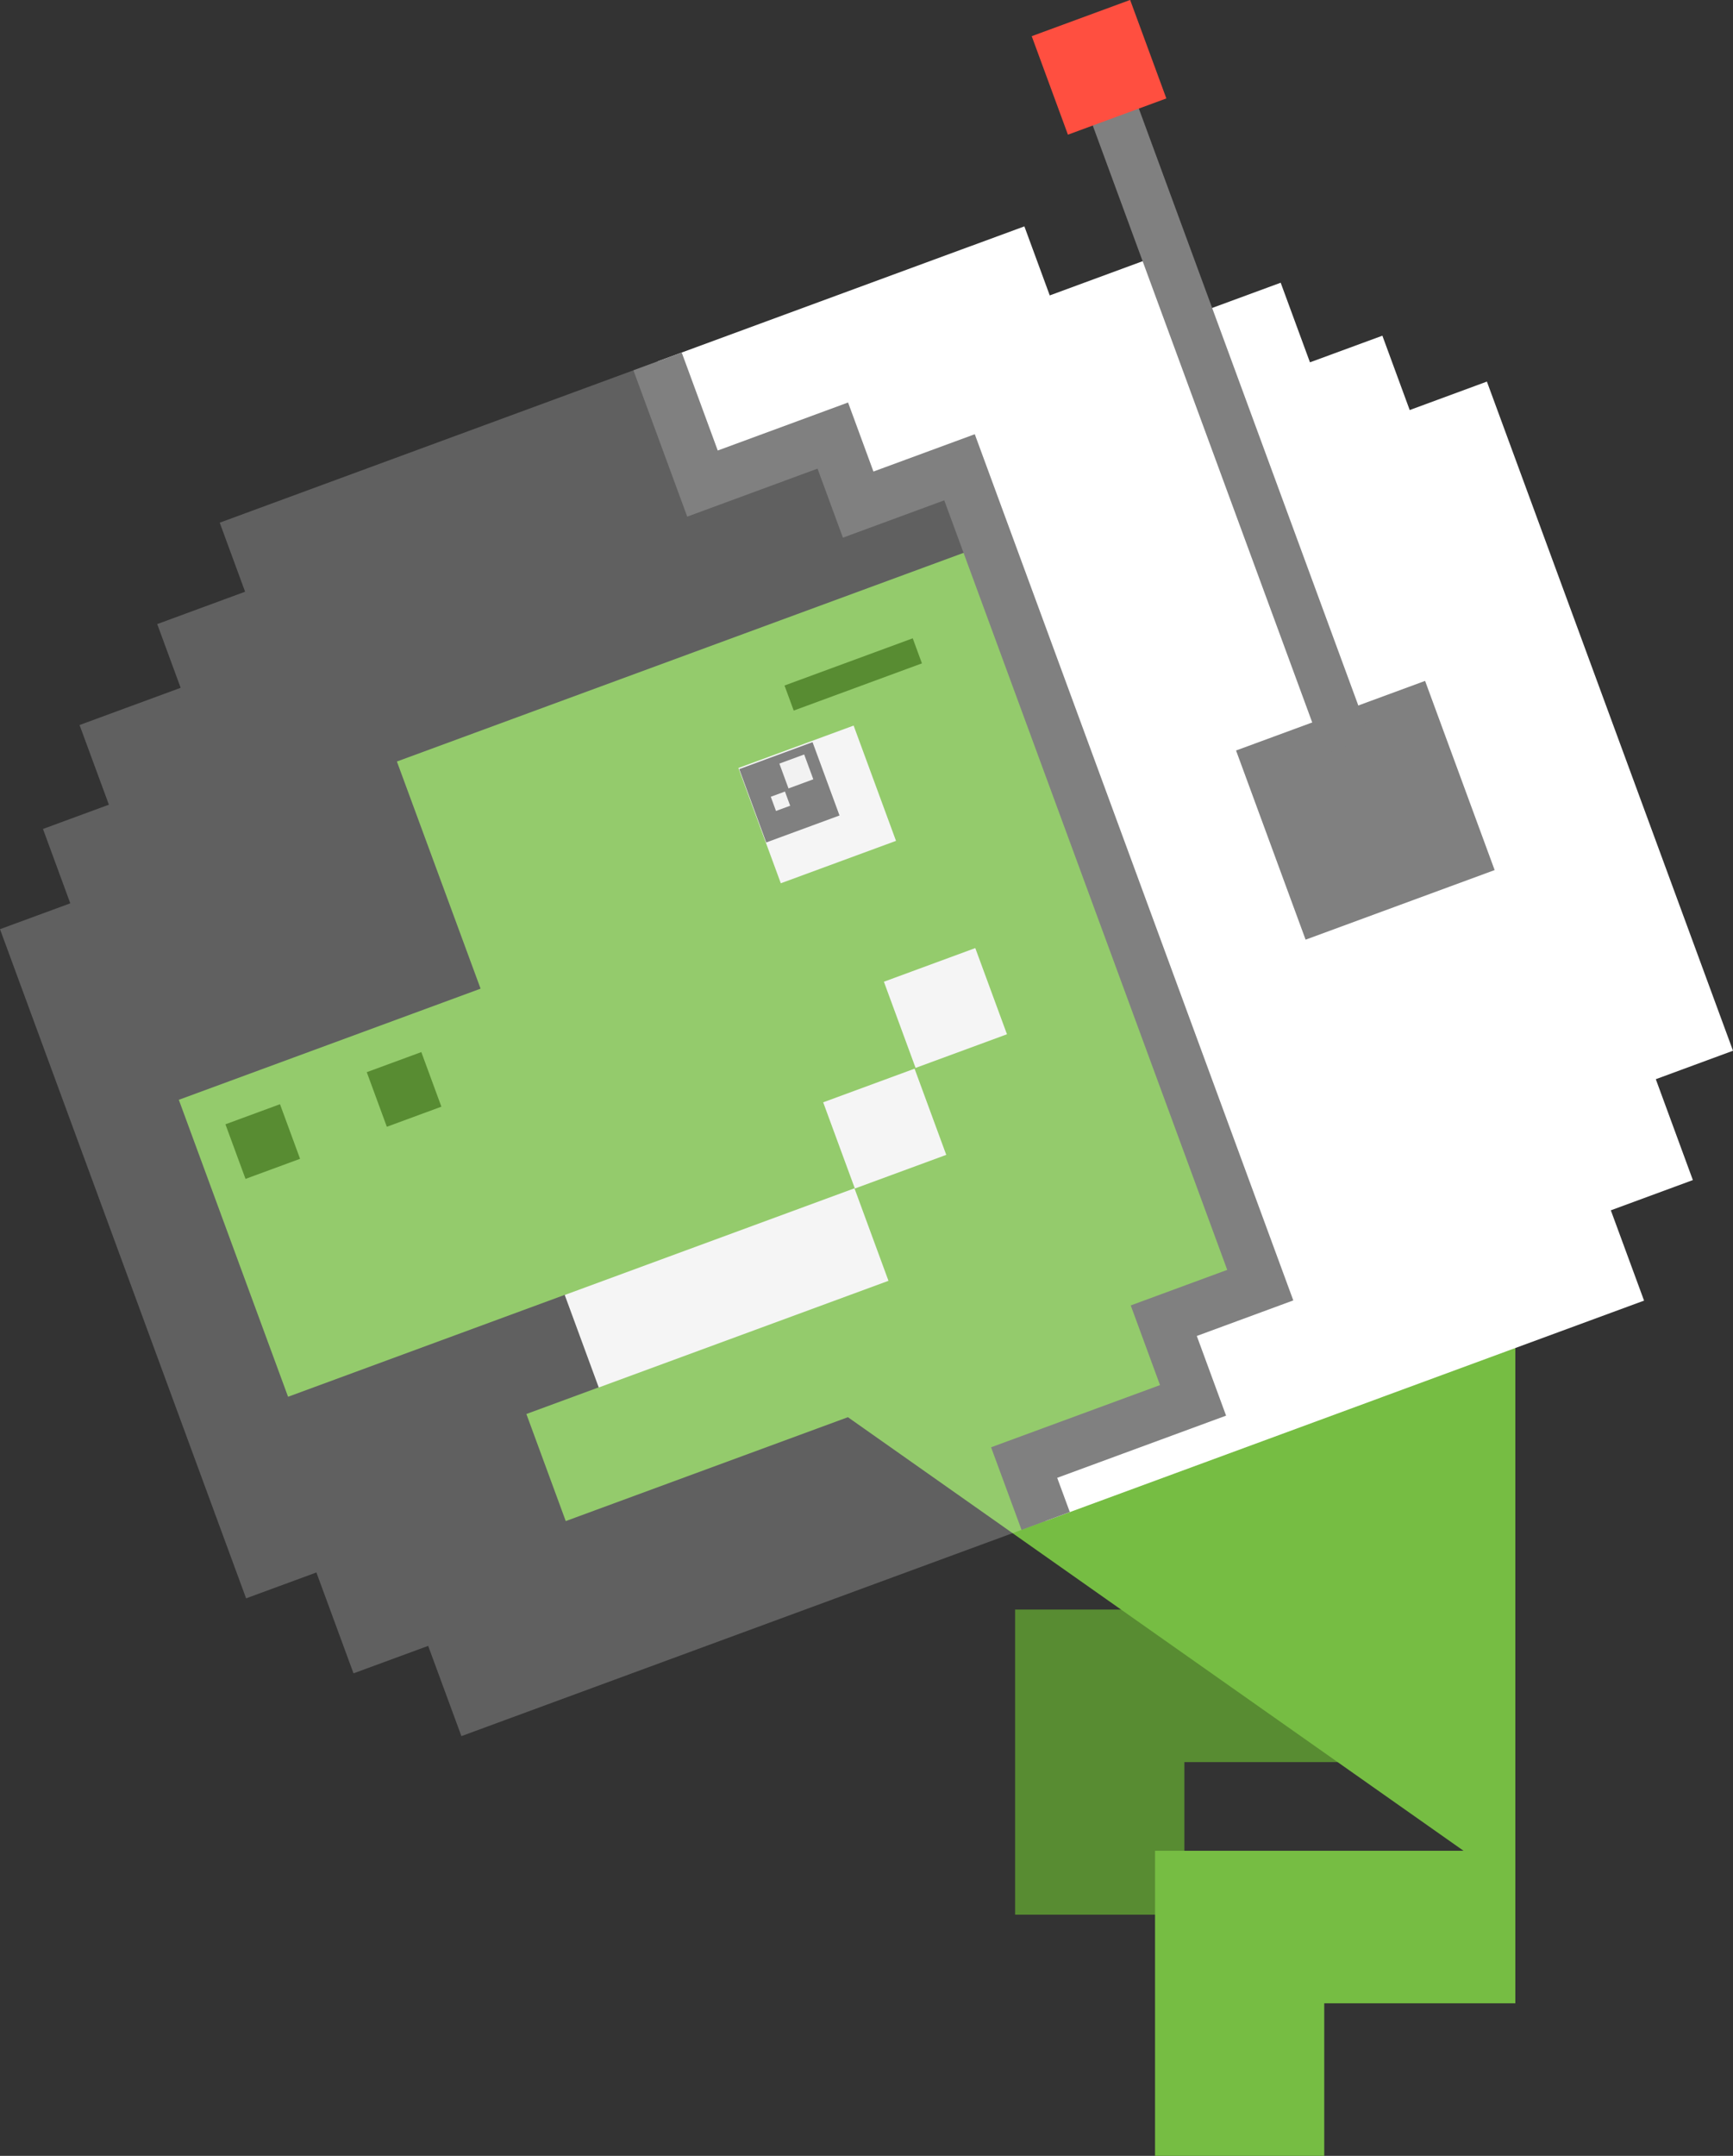 <svg xmlns="http://www.w3.org/2000/svg" viewBox="0 0 293.64 365.03"><rect x="0" y="0" width="293.64" height="365.03" fill="#333333" stroke="none"/><defs><style>.cls-1{fill:#588c32;}.cls-2{fill:#76bd43;}.cls-3{fill:#f2f2f2;}.cls-4,.cls-5{fill:#fff;}.cls-5{opacity:0.22;}.cls-6{fill:none;stroke:gray;stroke-miterlimit:10;stroke-width:8.72px;}.cls-7{fill:gray;}.cls-8{fill:#ff4f40;}</style></defs><title>t-rex-coleccion-home</title><g id="Capa_2" data-name="Capa 2"><g id="Capa_1-2" data-name="Capa 1"><g id="_Grupo_" data-name="&lt;Grupo&gt;"><polygon id="_Trazado_" data-name="&lt;Trazado&gt;" class="cls-1" points="233.06 272.53 172 272.53 172 324.19 200.68 324.19 200.68 298.36 233.06 298.36 233.06 272.53"/><g id="_Grupo_2" data-name="&lt;Grupo&gt;"><polygon id="_Trazado_2" data-name="&lt;Trazado&gt;" class="cls-2" points="143.67 239.96 95.86 257.55 89.19 239.42 101.55 234.87 95.79 219.21 48.81 236.5 30.3 186.22 81.43 167.4 67.25 128.94 166.99 92.24 180.84 129.88 196.5 124.12 219.86 187.59 237.17 181.22 244.45 201 256.76 196.47 256.76 319.55 143.67 239.96"/><rect id="_Rectángulo_" data-name="&lt;Rectángulo&gt;" class="cls-3" x="128.05" y="125.82" width="20.8" height="20.8" transform="translate(315.44 216.24) rotate(159.8)"/><rect id="_Rectángulo_2" data-name="&lt;Rectángulo&gt;" class="cls-3" x="141.63" y="183.34" width="16.5" height="15.55" transform="translate(356.56 318.7) rotate(159.8)"/><rect id="_Rectángulo_3" data-name="&lt;Rectángulo&gt;" class="cls-3" x="151.93" y="162.91" width="16.5" height="15.55" transform="translate(369.46 275.55) rotate(159.8)"/><rect id="_Rectángulo_4" data-name="&lt;Rectángulo&gt;" class="cls-3" x="96.95" y="209.73" width="52.31" height="16.69" transform="translate(313.95 380.22) rotate(159.8)"/><polygon id="_Trazado_3" data-name="&lt;Trazado&gt;" class="cls-4" points="111.42 61.2 173.57 38.33 177.87 50.02 194.22 44 198.19 54.79 217 47.87 221.96 61.35 234.23 56.84 238.86 69.43 251.94 64.61 293.64 177.91 280.56 182.73 286.84 199.81 272.94 204.93 278.57 220.22 177.18 257.53 173.53 247.64 202.15 237.11 197.19 223.62 213.54 217.6 162.58 79.12 145.41 85.44 141.11 73.75 119.03 81.88 111.42 61.2"/><polyline id="_Trazado_4" data-name="&lt;Trazado&gt;" class="cls-5" points="164.71 41.58 37.23 88.5 41.53 100.19 26.64 105.67 30.61 116.46 13.48 122.76 18.45 136.25 7.28 140.36 11.91 152.95 0 157.33 41.7 270.63 53.61 266.25 59.9 283.33 72.55 278.68 78.18 293.96 233.76 236.71"/><polyline id="_Trazado_5" data-name="&lt;Trazado&gt;" class="cls-6" points="111.42 61.2 119.03 81.88 141.11 73.75 145.41 85.44 162.58 79.12 213.54 217.6 197.19 223.62 202.15 237.11 173.53 247.64 177.18 257.53"/><rect id="_Rectángulo_5" data-name="&lt;Rectángulo&gt;" class="cls-1" x="63.54" y="179.55" width="9.85" height="9.85" transform="translate(196.42 333.95) rotate(159.8)"/><rect id="_Rectángulo_6" data-name="&lt;Rectángulo&gt;" class="cls-1" x="39.57" y="188.36" width="9.85" height="9.85" transform="translate(153.02 359.32) rotate(159.8)"/><rect id="_Rectángulo_7" data-name="&lt;Rectángulo&gt;" class="cls-1" x="133" y="111.95" width="23.15" height="4.52" transform="translate(319.69 171.46) rotate(159.8)"/><rect id="_Rectángulo_8" data-name="&lt;Rectángulo&gt;" class="cls-7" x="214.28" y="120.15" width="34.13" height="34.13" transform="translate(495.84 186.09) rotate(159.8)"/><rect id="_Rectángulo_9" data-name="&lt;Rectángulo&gt;" class="cls-7" x="204.35" y="15.56" width="8.32" height="114.22" transform="translate(429.28 68.86) rotate(159.8)"/><rect id="_Rectángulo_10" data-name="&lt;Rectángulo&gt;" class="cls-8" x="177.33" y="2.52" width="17.77" height="17.77" transform="translate(364.92 -42.2) rotate(159.8)"/><rect id="_Rectángulo_11" data-name="&lt;Rectángulo&gt;" class="cls-7" x="127.14" y="127.55" width="13.23" height="13.23" transform="translate(305.61 213.88) rotate(159.8)"/><rect id="_Rectángulo_12" data-name="&lt;Rectángulo&gt;" class="cls-3" x="132.68" y="128.39" width="4.48" height="4.48" transform="translate(306.66 206.63) rotate(159.8)"/><rect id="_Rectángulo_13" data-name="&lt;Rectángulo&gt;" class="cls-3" x="130.96" y="134.4" width="2.56" height="2.56" transform="translate(303.2 217.34) rotate(159.8)"/></g><polygon id="_Trazado_6" data-name="&lt;Trazado&gt;" class="cls-2" points="256.76 313.37 195.71 313.37 195.71 365.03 224.38 365.03 224.38 339.2 256.76 339.2 256.76 313.37"/></g></g></g></svg>